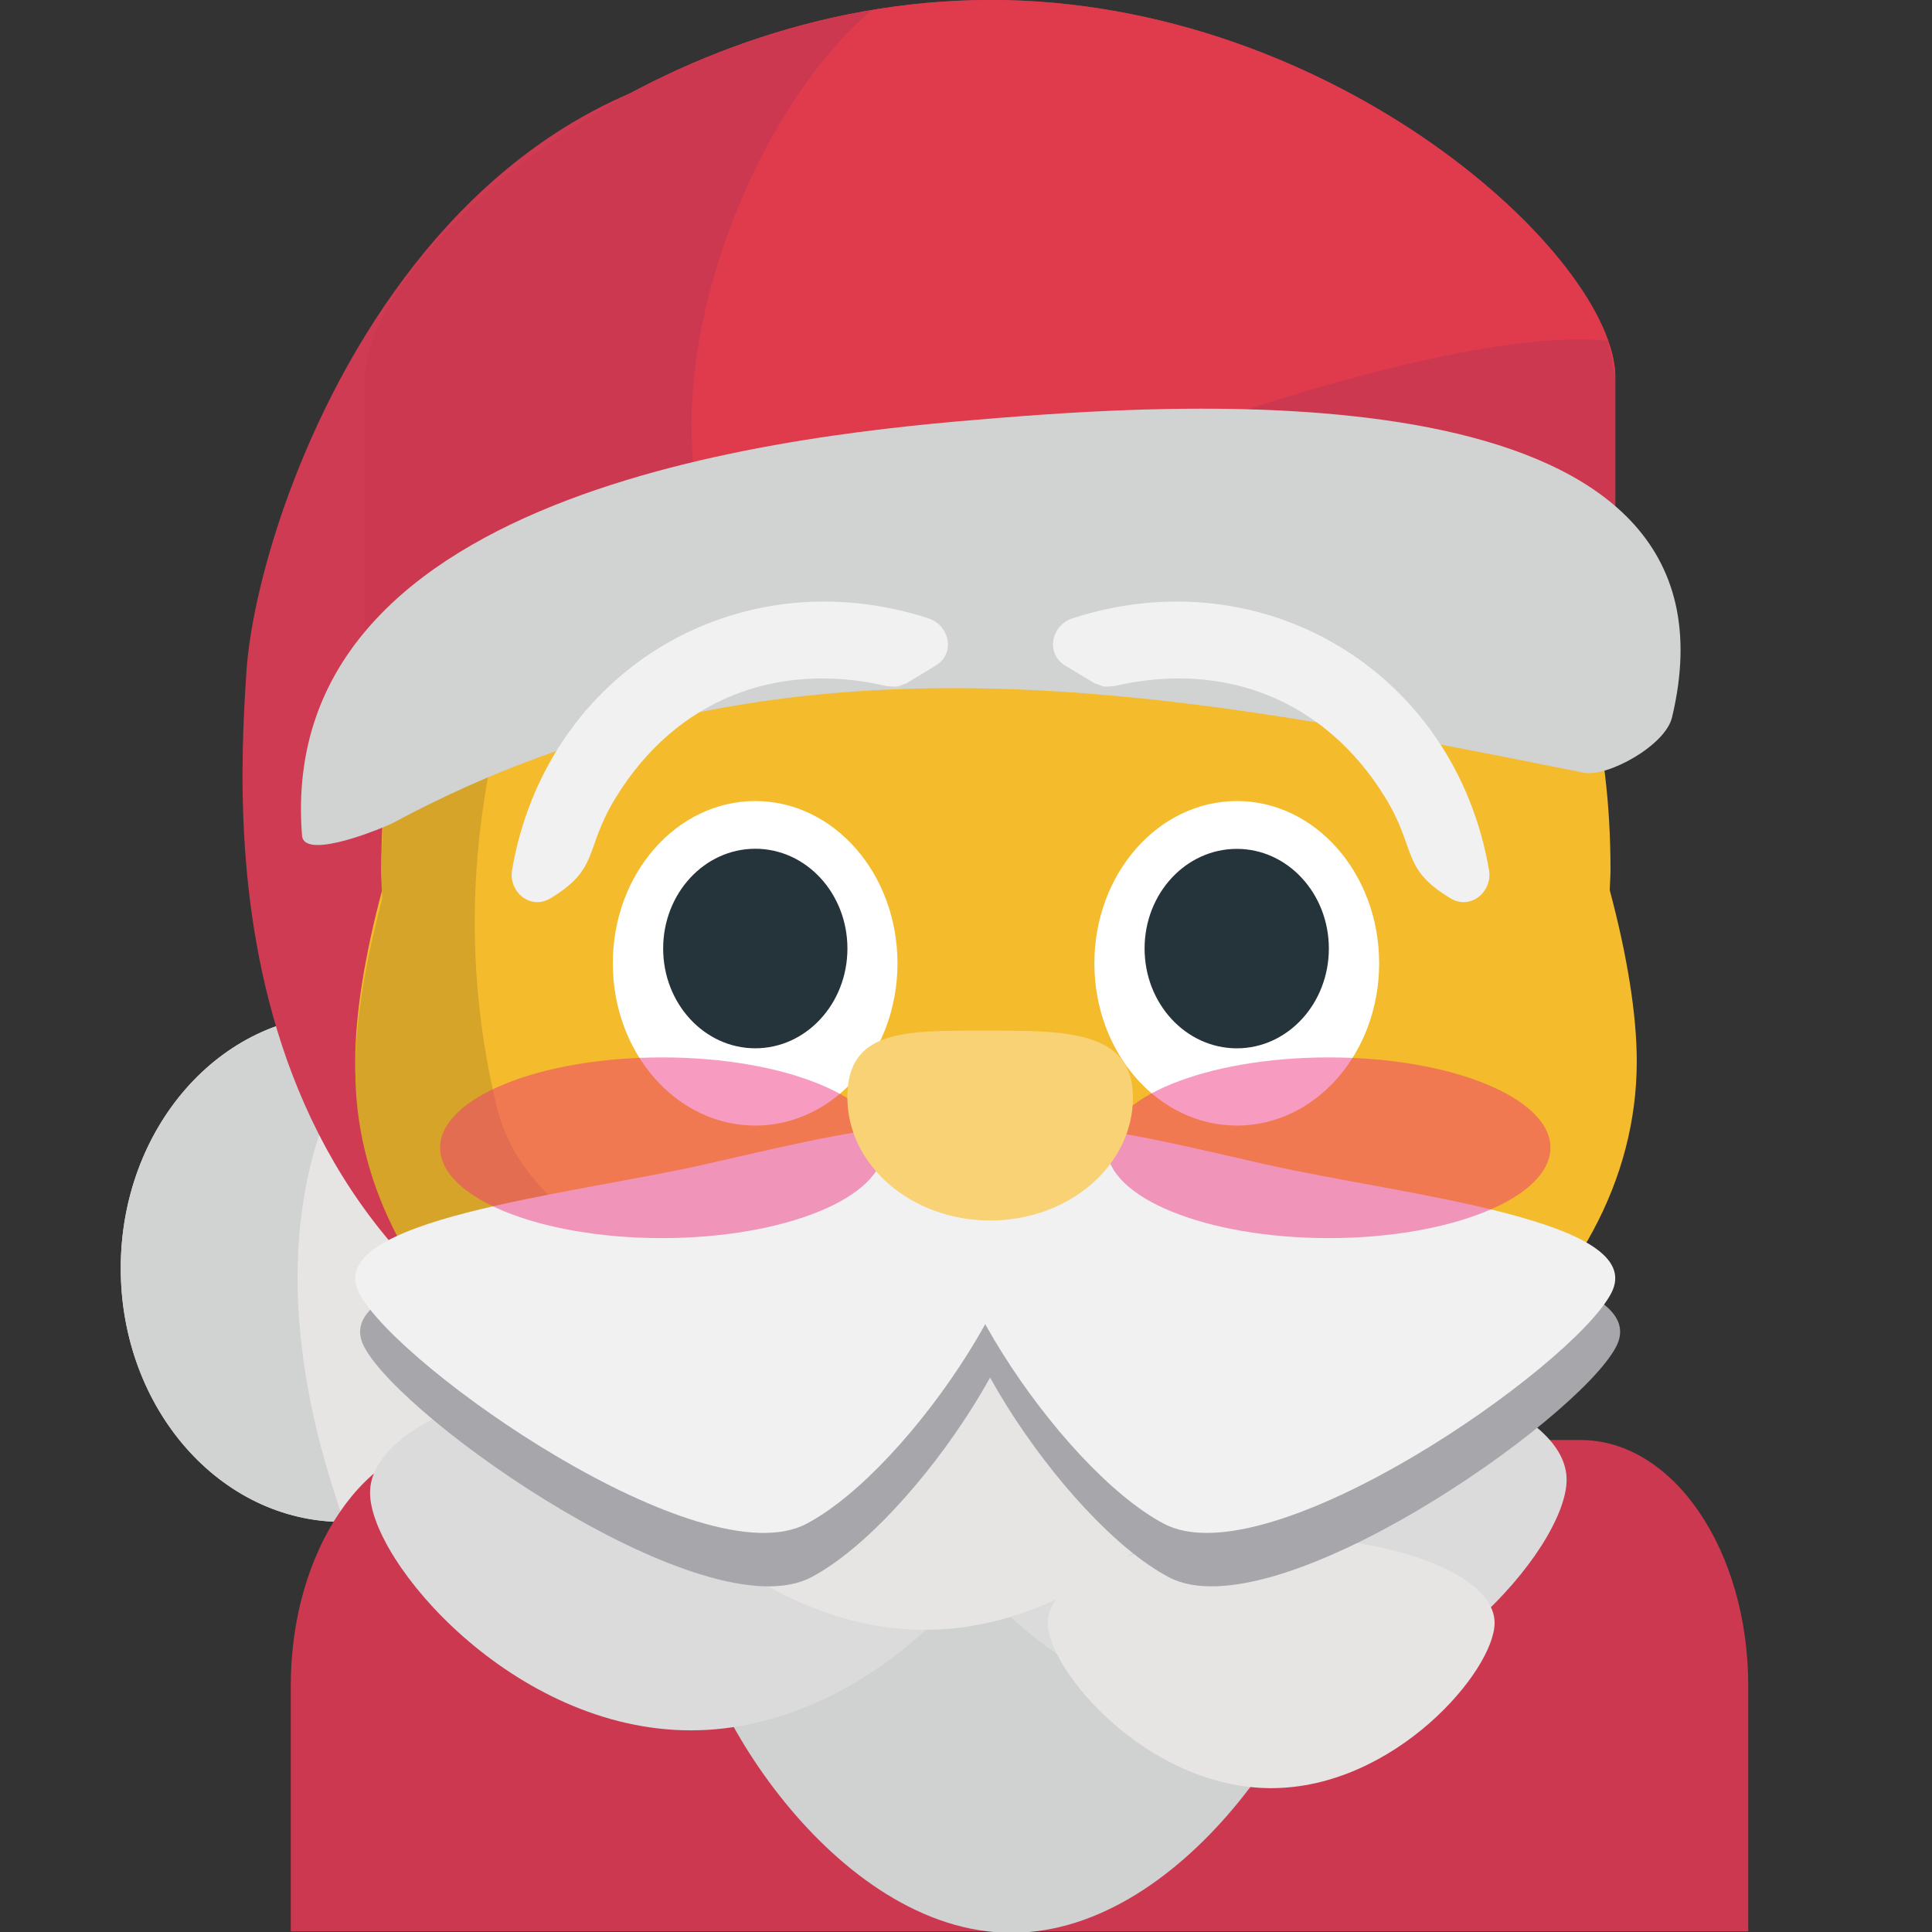 <svg xmlns="http://www.w3.org/2000/svg" viewBox="0 0 64 64" enable-background="new 0 0 64 64"><rect x="0" y="0" width="64" height="64" fill="#333333" stroke="none"/><path fill="#e7e4e4" d="m4 42.01c0 4.646 3.294 8.403 7.364 8.403 4.074 0 7.374-3.757 7.374-8.403 0-4.641-3.3-8.402-7.374-8.402-4.07-.003-7.364 3.761-7.364 8.402"/><path fill="#d1d2d2" d="m11.364 33.609c.435 0 .854.064 1.266.144-5.527 7-1.048 16.664-1.266 16.664-4.07 0-7.364-3.759-7.364-8.405 0-4.641 3.294-8.403 7.364-8.403"/><path fill="#cc3850" d="m57.913 63.979v-8.135c0-4.494-2.487-8.142-5.556-8.142h-37.17c-3.067 0-5.555 3.646-5.555 8.142v8.135h48.28"/><path fill="#ce3b53" d="m8.162 22.272c-.37 5.594-1.107 21.455 16.704 25.697 1.218.24.039-2.488-.147-2.807-8.127-14.08 1.557-25.24 8.05-35.662.369-.593 1.558-6.388.121-6.801-17.523-5.05-24.33 13.467-24.729 19.573"/><path fill="#f4bb2d" d="m54.22 35.16c0-1.545-.316-3.507-.896-5.676.008-.227.026-.452.026-.681 0-8.6-3.847-14.411-9.611-17.447-3.153-3.46-6.822-5.825-10.748-5.825-3.923 0-7.591 2.365-10.746 5.825-5.764 3.034-9.615 8.845-9.615 17.447 0 .229.025.454.029.681-.579 2.169-.892 4.13-.892 5.676 0 3.614 1.709 6.933 4.553 9.565.571 6.06 6.861 10.844 16.306 10.844 9.06 0 15.215-4.402 16.201-10.123 3.343-2.736 5.393-6.329 5.393-10.286"/><path fill="#d6a428" d="m28.4 54.37c-2.586-1.166-7.688-4.117-6.941-7.798 1.125-5.553-3.988-5.655-5.01-9.932-2.175-9.114.837-17.18 5.336-24.709-5.496 3.098-9.152 8.801-9.152 17.16 0 .229.025.452.029.682-.579 2.169-.892 4.126-.892 5.676 0 3.614 1.709 6.929 4.553 9.563.559 5.946 6.619 10.641 15.755 10.826-1.209-.431-2.433-.911-3.677-1.471"/><g fill="#fff"><path d="m29.73 31.911c0 2.973-2.108 5.375-4.712 5.375-2.605 0-4.718-2.401-4.718-5.375 0-2.969 2.112-5.375 4.718-5.375 2.604 0 4.712 2.405 4.712 5.375"/><path d="m45.686 31.911c0 2.973-2.109 5.375-4.711 5.375-2.606 0-4.722-2.401-4.722-5.375 0-2.969 2.114-5.375 4.722-5.375 2.6 0 4.711 2.405 4.711 5.375"/></g><g fill="#25333a"><ellipse cx="25.02" cy="31.421" rx="3.052" ry="3.305"/><path d="m44.02 31.421c0 1.825-1.365 3.306-3.047 3.306-1.69 0-3.057-1.48-3.057-3.306 0-1.823 1.365-3.301 3.057-3.301 1.682 0 3.047 1.479 3.047 3.301"/></g><path fill="#cc3850" d="m32.801 0c-11.441 0-20.711 8.53-20.711 12.508v8.845 3.02 3.526c3.99-4.817 13.49-7.405 19.18-8.573.509-.016 1.017-.035 1.534-.035 11.432 0 20.708 9.06 20.708 5.082v-11.869c0-3.978-9.277-12.508-20.708-12.508"/><path fill="#e03a4d" d="m12.631 27.298c0 0 .049-.037.064-.051 4.272-4.393 31.831-16.846 40.579-15.958l.234 1.218c0-3.977-9.276-12.507-20.707-12.507-11.441 0-20.711 8.53-20.711 12.508v8.845 3.02 3.526c.168-.202.356-.393.542-.587v-.018"/><path fill="#d0d1d1" d="m44.14 52.977c0-3.192-4.757-5.773-10.632-5.773-5.87 0-10.625 2.581-10.625 5.773 0 3.187 4.755 11.05 10.625 11.05 5.875-.003 10.632-7.862 10.632-11.05"/><g fill="#dbdbdc"><path d="m51.896 49.02c0-2.272-4.758-4.115-10.638-4.115-5.868 0-10.623 1.843-10.623 4.115 0 2.269 4.755 7.864 10.623 7.864 5.883 0 10.638-5.597 10.638-7.864"/><path d="m33.507 49.45c0-2.271-4.751-4.111-10.625-4.111s-10.624 1.842-10.624 4.111 4.751 7.87 10.625 7.87 10.624-5.6 10.624-7.87"/></g><g fill="#e7e4e4"><path d="m41.26 46.12c0-2.272-4.753-4.106-10.623-4.106-5.87 0-10.624 1.834-10.624 4.106 0 2.269 4.754 7.87 10.624 7.87 5.87 0 10.623-5.601 10.623-7.87"/><path d="m49.51 53.76c0-1.582-3.31-2.865-7.402-2.865-4.086 0-7.399 1.283-7.399 2.865 0 1.578 3.313 5.475 7.399 5.475 4.092 0 7.402-3.897 7.402-5.475"/></g><path fill="#cc3850" d="m28.881.338c-9.562 1.608-16.791 8.657-16.791 12.17v15.395c.168-.202.356-.393.542-.587v-.018c0 0 .049-.037.064-.051 1.577-1.62 6.322-4.338 12.13-7.08-4.338-5.132-.602-15.929 4.059-19.833"/><g fill="#a7a7ab"><path d="m26.87 52.25c-3.483 1.827-13.517-5.18-14.806-7.634-1.289-2.451 6.961-3.259 11.448-4.272 4.61-1.039 9.218-2.328 10.503.123 1.287 2.451-3.659 9.952-7.145 11.783"/><path d="m38.725 52.25c3.486 1.827 13.521-5.184 14.809-7.634 1.291-2.451-6.965-3.259-11.447-4.272-4.611-1.039-9.218-2.33-10.505.123-1.289 2.451 3.658 9.952 7.143 11.783"/></g><g fill="#f1f1f1"><path d="m26.71 50.48c-3.487 1.828-13.517-5.182-14.808-7.633-1.287-2.451 6.963-3.26 11.444-4.275 4.616-1.039 9.224-2.326 10.509.121 1.288 2.455-3.66 9.956-7.145 11.787"/><path d="m38.564 50.48c3.484 1.826 13.521-5.182 14.808-7.637 1.291-2.449-6.964-3.256-11.447-4.271-4.612-1.039-9.218-2.33-10.509.121-1.283 2.453 3.663 9.956 7.148 11.787"/></g><path fill="#d1d2d2" d="m32.992 13.852c-6.271.503-23.946 2.132-22.984 13.854.118.796 2.746-.303 3.036-.459 12.927-6.951 25.92-4.346 39.43-1.649.774.149 2.69-.896 2.914-1.833 2.769-11.586-15.559-10.467-22.395-9.913"/><g fill="#ed307c"><path opacity=".48" d="m29.27 38.02c0 1.654-3.29 2.994-7.344 2.994-4.061 0-7.346-1.34-7.346-2.994 0-1.652 3.286-2.992 7.346-2.992 4.055-.003 7.344 1.338 7.344 2.992"/><path opacity=".48" d="m51.36 38.02c0 1.654-3.29 2.994-7.343 2.994-4.062 0-7.348-1.34-7.348-2.994 0-1.652 3.286-2.992 7.348-2.992 4.053-.003 7.343 1.338 7.343 2.992"/></g><path fill="#f8d275" d="m28.07 36.35c0-2.252 1.917-2.209 4.526-2.209 2.615 0 4.935-.043 4.935 2.209 0 2.254-2.12 4.08-4.728 4.08-2.612 0-4.733-1.827-4.733-4.08"/><g fill="#f1f1f1"><path d="m30.993 22.05c-.316.196-.637.387-.954.577-.051.029-.098.035-.141.053-.055.021-.105.047-.168.059-.098.016-.196.001-.286-.008-.02-.004-.035 0-.059 0-3.662-.86-6.993.454-8.976 3.673-1.07 1.727-.517 2.354-2.171 3.352-.677.409-1.4-.225-1.275-.938 1.126-6.562 7.454-10.386 13.791-8.336.693.224.916 1.161.239 1.568"/><path d="m35.29 22.05c.32.196.638.387.958.577.051.029.098.035.141.053.056.021.103.047.164.059.103.016.196.001.29-.008.02-.004.035 0 .055 0 3.666-.86 6.994.454 8.981 3.673 1.063 1.727.513 2.354 2.167 3.352.675.409 1.404-.225 1.279-.938-1.131-6.562-7.461-10.386-13.797-8.336-.694.224-.911 1.161-.238 1.568"/></g></svg>